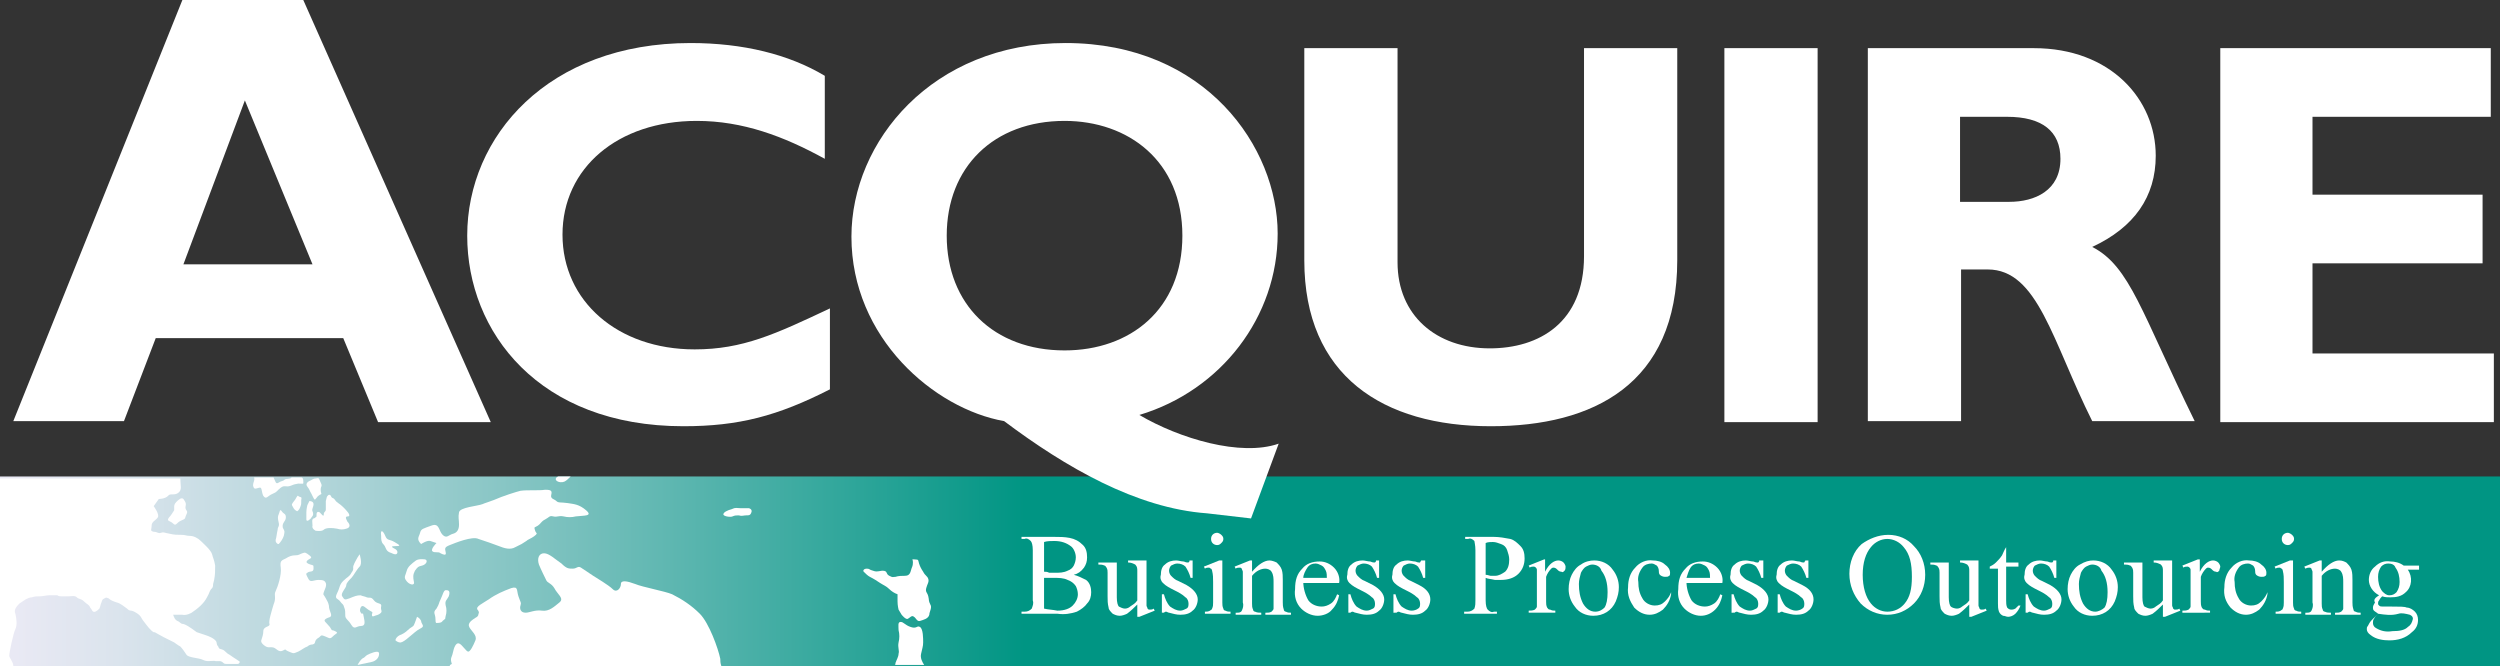 <?xml version="1.0" encoding="utf-8"?>
<!-- Generator: Adobe Illustrator 24.0.1, SVG Export Plug-In . SVG Version: 6.00 Build 0)  -->
<svg version="1.1" id="Layer_1" xmlns="http://www.w3.org/2000/svg" xmlns:xlink="http://www.w3.org/1999/xlink" x="0px" y="0px"
	 viewBox="0 0 244 65" style="enable-background:new 0 0 244 65;" xml:space="preserve">
<rect x="0" y="0" width="244" height="65" fill="#333333" stroke="none"/>
<style type="text/css">
	.st0{fill:url(#SVGID_1_);}
	.st1{fill:#FFFFFF;}
</style>
<linearGradient id="SVGID_1_" gradientUnits="userSpaceOnUse" x1="2651.648" y1="-1764.607" x2="3668.682" y2="-1764.607" gradientTransform="matrix(0.24 0 0 -0.241 -636.186 -369.055)">
	<stop  offset="5.300000e-03" style="stop-color:#E9E9F4"/>
	<stop  offset="4.570000e-02" style="stop-color:#DBE4ED"/>
	<stop  offset="0.122" style="stop-color:#B5D6DB"/>
	<stop  offset="0.228" style="stop-color:#78C0BD"/>
	<stop  offset="0.356" style="stop-color:#24A295"/>
	<stop  offset="0.409" style="stop-color:#009583"/>
	<stop  offset="0.979" style="stop-color:#009583"/>
</linearGradient>
<path class="st0" d="M0,46.5h244V65H0V46.5z"/>
<path class="st1" d="M90.8,59c-0.2-0.4-0.1-0.4-0.2-0.8c-0.1-0.4-0.3-0.4-0.2-0.8c0.1-0.4,0.3-0.6,0.2-0.9c-0.1-0.3-0.3-0.3-0.5-0.7
	c-0.2-0.3-0.3-0.5-0.4-0.8c-0.1-0.3,0-0.4-0.4-0.4s-0.2-0.1-0.2,0.3c0,0.4-0.1,0.4-0.2,0.8s-0.3,0.5-0.6,0.5c-0.3,0-0.6,0-0.9,0.1
	c-0.3,0-0.2,0.1-0.6-0.1s-0.1-0.5-0.7-0.5c-0.6,0.1-0.6,0.1-0.9,0c-0.4-0.1-0.3-0.2-0.6-0.2c-0.3,0-0.4,0.2-0.3,0.3
	c0.2,0.2,0.4,0.4,0.6,0.5c0.4,0.2,0.7,0.4,1,0.6c0.3,0.2,0.6,0.3,0.9,0.6c0.2,0.2,0.5,0.4,0.8,0.5c0,0,0,0.3,0,0.7
	c0,0.4,0.1,0.8,0.1,0.8L88,60c0,0,0.4,0.5,0.6,0.4c0.2-0.1,0.4-0.4,0.6-0.2c0.2,0.1,0.3,0.5,0.6,0.4c0.3-0.1,0.8-0.2,0.9-0.6
	C90.7,59.7,91,59.3,90.8,59z"/>
<path class="st1" d="M41.1,53.1c0,0,0.6-0.4,0.9-0.3c0.3,0.1,0.6,0.2,0.6,0.2s-0.6,0.6-0.4,0.8s0.6,0,0.8,0.2
	c0.2,0.1,0.6,0.3,0.5-0.1c-0.1-0.4-0.1-0.5,0.4-0.7c0.5-0.2,2.2-0.9,2.8-0.6c0.6,0.2,1.5,0.5,2,0.7c0.5,0.2,1.1,0.4,1.6,0.1
	c0.2-0.1,0.4-0.2,0.6-0.3l0,0c0.3-0.2,0.5-0.3,0.6-0.4c0.2-0.1,0.6-0.3,0.8-0.5s0-0.1-0.1-0.5c-0.1-0.3,0-0.2,0.3-0.4
	c0.3-0.2,0.3-0.4,0.7-0.6s0.4-0.4,0.8-0.3c0.4,0.1,0.5-0.1,1,0c0.4,0.1,0.8,0.1,1.2,0c0.8-0.1,1.7,0,1-0.6c-0.7-0.6-1.2-0.6-1.8-0.7
	c-0.7-0.1-0.9,0-1.1-0.2c-0.2-0.2-0.6-0.2-0.5-0.6c0.1-0.4,0-0.5-0.6-0.5c-0.6,0.1-1.7,0-2.4,0.1c-0.4,0.1-1.7,0.5-2.6,0.9l0,0
	c-0.5,0.2-0.9,0.3-1.1,0.4c-0.5,0.2-2.2,0.3-2.3,0.8c-0.1,0.5,0,0.7,0,1.2s-0.2,0.8-0.6,0.9c-0.4,0.1-0.6,0.5-1,0.1
	c-0.4-0.4-0.3-1.2-1.1-0.9S41.1,51.6,41,52S40.6,52.6,41.1,53.1z"/>
<path class="st1" d="M36.1,63.8c-0.5,0.2-0.4,0.3-0.6,0.4c-0.3,0.1-0.6,0.7-0.6,0.7s0.9-0.2,1.4-0.3c0.4-0.1,0.7-0.4,0.7-0.8
	C37,63.5,36.6,63.6,36.1,63.8z"/>
<path class="st1" d="M41.1,61.3c0.4-0.2,0-0.4,0-0.7c-0.1-0.2-0.2-0.3-0.4-0.4c0,0-0.2,0.6-0.3,0.8s-0.3,0.2-0.6,0.5
	c-0.2,0.2-0.5,0.4-0.8,0.5c-0.2,0.1-0.4,0.3-0.4,0.5c0.1,0.1,0.3,0.2,0.4,0.2c0.3,0.1,1-0.6,1.5-1C40.6,61.6,40.9,61.4,41.1,61.3z"
	/>
<path class="st1" d="M43.5,57.6c-0.2,0-0.3,0.5-0.5,0.9s-0.1,0.4-0.4,0.9c-0.4,0.4-0.1,0.5-0.1,1c0,0.5,0.1,0.4,0.1,0.4
	c0.2,0,0.5,0,0.6-0.2c0.4-0.3,0.2-0.2,0.3-0.5c0.1-0.3,0.1-0.7,0-1c-0.1-0.5,0.1-0.5,0.3-0.9C44,57.6,43.7,57.6,43.5,57.6z"/>
<path class="st1" d="M40.4,56.8c-0.1-0.5-0.1-0.7,0.1-1.1c0.3-0.4,0.3-0.4,0.7-0.5c0.4-0.1,0.6-0.5,0.3-0.6c0,0-0.6-0.1-0.9,0.1
	c-0.4,0.3-0.8,0.6-0.9,1c-0.1,0.4-0.3,0.6-0.1,0.9C39.9,57.1,40.5,57.2,40.4,56.8z"/>
<path class="st1" d="M38.6,53.6c-0.4-0.2-0.5-0.3,0-0.3c0.6,0,0.4-0.1-0.1-0.4s-0.7-0.1-0.9-0.6c-0.2-0.5-0.5-0.7-0.4,0
	c0,0.3,0,0.6,0.2,0.8c0.3,0.3,0.2,0.6,0.6,0.8c0.3,0.1,0.4,0.2,0.6,0.2C38.8,54.1,38.9,53.8,38.6,53.6z"/>
<path class="st1" d="M37.2,59.2c0.1-0.4-0.4-0.2-0.7-0.6c-0.3-0.4-0.4-0.2-0.7-0.3c-0.2-0.1-0.4-0.1-0.6-0.2c-0.4,0-0.6,0.1-1.1,0.3
	s-0.5,0.1-0.7-0.2c-0.2-0.3,0.4-0.8,0.4-1.1c0-0.2,0.3-0.5,0.5-0.7c0.2-0.2,0.5-0.8,0.8-1.1s0-1.2,0-1.2l-0.2,0.3
	c-0.1,0.2-0.3,0.5-0.4,0.8c-0.1,0.3,0.1,0.3-0.2,0.7c-0.2,0.4-0.4,0.4-0.8,0.8c-0.4,0.4-0.3,0.6-0.6,1.2c-0.3,0.6,0.1,0.5,0.3,0.8
	c0.2,0.3,0.3,0.2,0.4,0.6c0.1,0.2,0.1,0.5,0.1,0.8c0,0.3,0.3,0.4,0.6,0.9c0.3,0.5,0.5,0.1,0.9,0.1c0.5,0,0.4-0.4,0.3-0.9
	c-0.1-0.6-0.1-0.2-0.2-0.3c-0.2-0.2-0.2-0.4-0.1-0.6c0.2-0.4,0.5,0.1,0.9,0.3c0.4,0.2,0.2,0.2,0.2,0.4c0,0.3,0.2,0.1,0.6,0
	C37.5,59.7,37.1,59.6,37.2,59.2z"/>
<path class="st1" d="M27.6,63.5c0.4-0.2,0.1-0.1,0.6,0.1c0.5,0.2,0.4,0.2,0.9,0c0.4-0.2,0.6-0.4,0.9-0.5c0.1-0.1,0.3-0.2,0.5-0.2
	c0.4-0.1,0.1-0.3,0.5-0.6c0.4-0.2,0.2-0.4,0.7-0.2c0.5,0.2,0.5,0.3,0.8,0s0.6-0.3,0.2-0.5s-0.2,0.1-0.5-0.4
	c-0.4-0.5-0.7-0.6-0.4-0.8c0.3-0.2,0.6-0.1,0.5-0.5c-0.1-0.3-0.2-0.5-0.2-0.8c-0.1-0.4-0.1-0.3-0.3-0.7c-0.2-0.4-0.3-0.3-0.2-0.6
	c0.1-0.3,0.3-0.6,0.2-0.9c-0.1-0.2-0.2-0.3-0.7-0.3c-0.5,0-0.8,0.3-1-0.1c-0.2-0.4-0.3-0.5-0.1-0.6c0.2-0.2,0.6,0,0.6-0.4
	c0-0.4,0-0.3-0.3-0.4s-0.5-0.2-0.3-0.4c0.2-0.2,0.6-0.2,0.2-0.5s-0.4-0.3-0.7-0.2c-0.3,0.1-0.3,0.2-0.7,0.2c-0.3,0-0.6,0.1-0.9,0.3
	c-0.4,0.2-0.6,0.2-0.5,0.9c0.1,0.7-0.3,1.9-0.5,2.3c-0.2,0.4,0.1,0.6-0.2,1.3c-0.2,0.7-0.5,1.6-0.4,1.9s-0.6,0.2-0.6,0.7
	c0,0.3-0.1,0.6-0.2,0.9c0,0-0.1,0.2,0.3,0.5s0.5,0.1,0.9,0.2C27,63.3,27.2,63.7,27.6,63.5z"/>
<path class="st1" d="M30.9,50.4c-0.1,0.1-0.2,0.2-0.3,0.2c-0.2,0.1-0.1,0.4-0.1,0.7c-0.1,0.3,0.3,0.5,0.3,0.5s0.6,0.1,0.8-0.1
	c0.2-0.2,0.8-0.2,1.3-0.1c0.3,0.1,0.6,0.1,0.9,0c0.4-0.1,0.4-0.4,0.1-0.7c-0.2-0.4-0.2-0.5,0.1-0.5c0.3-0.1-0.2-0.6-0.5-0.9
	c-0.4-0.4-0.6-0.4-0.8-0.7c-0.2-0.3-0.3-0.1-0.4-0.4c-0.2-0.3-0.4,0.1-0.4,0.1l-0.1,0.4v0.3c0,0.2,0,0.3,0,0.5
	c0,0.3-0.2,0.2-0.2,0.5c0,0.3-0.2,0-0.4-0.2C30.8,49.8,30.9,50.4,30.9,50.4z"/>
<path class="st1" d="M30.4,48.2c0.2,0.4,0.3,0.7,0.4,0.5c0.2-0.2,0.1-0.2,0.4-0.4c0.3-0.1,0.1-0.1,0.1-0.5c0-0.4,0.2-0.3,0-0.7
	c-0.2-0.4-0.1-0.5-0.5-0.4c-0.2,0-0.3,0.1-0.5,0.2c0,0-0.6,0.2-0.3,0.6C30.3,47.9,30.1,47.7,30.4,48.2z"/>
<path class="st1" d="M30.4,50.5c0.2-0.2,0.2-0.4,0.1-0.6c-0.1-0.2,0.1-0.4,0.1-0.7c0-0.3-0.4-0.3-0.4-0.3L30,49.3
	c0,0-0.1,0.4-0.1,0.7c0,0.4,0,0.4,0,0.7C29.9,51,30.3,50.7,30.4,50.5z"/>
<path class="st1" d="M28.7,48.9c-0.2,0.3-0.3,0.3-0.1,0.6c0.1,0.2,0.2,0.3,0.4,0.4c0,0,0.2-0.1,0.3-0.4c0.1-0.3,0.1-0.2,0.1-0.7
	c0.1-0.4-0.1-0.2-0.3-0.4C29,48.3,28.9,48.7,28.7,48.9z"/>
<path class="st1" d="M27.5,49.9c-0.2-0.3-0.2,0.1-0.3,0.3c-0.1,0.2-0.1,0.4,0,0.8c0.1,0.4-0.1,0.4-0.1,0.7c-0.1,0.4-0.1,0.7-0.2,1
	c0,0.1,0,0.2,0.1,0.3c0.1,0.1,0.1,0.1,0.2,0.1c0.2-0.2,0.4-0.5,0.5-0.8c0.1-0.5,0.1-0.4-0.1-0.8c-0.1-0.5,0.3-0.6,0.3-1
	C27.9,50.1,27.7,50.2,27.5,49.9z"/>
<path class="st1" d="M16.5,50.5c-0.3,0.4,0.1,0.3,0.4,0.6c0.3,0.3,0.3-0.1,0.8-0.3s0.3-0.2,0.5-0.6s-0.1-0.3-0.1-0.7
	c0.1-0.4,0-0.5-0.2-0.8c-0.2-0.2-0.5,0.1-0.7,0.3S17,49.4,17,49.4L17,49.8C16.8,50.1,16.7,50.3,16.5,50.5z"/>
<path class="st1" d="M71.5,50.4c0.2-0.1,0.4-0.1,0.6-0.1c0.3,0.1,0.5,0,0.7,0c0.3,0,0.4,0,0.5-0.2c0.1-0.2,0.1-0.4-0.2-0.5
	c-0.3,0-0.6,0-0.8,0c-0.4,0-0.5-0.1-0.9,0.1c-0.4,0.1-0.8,0.3-0.8,0.5C70.6,50.4,71.3,50.5,71.5,50.4z"/>
<path class="st1" d="M104.8,56.1c0.4,0.1,0.8,0.3,1.2,0.5c0.4,0.3,0.5,0.8,0.5,1.2c0,0.4-0.1,0.8-0.4,1.1c-0.2,0.3-0.6,0.6-1,0.8
	c-0.6,0.2-1.2,0.3-1.9,0.2h-3.5v-0.2h0.3c0.3,0,0.5-0.1,0.7-0.3c0.1-0.3,0.2-0.5,0.1-0.8v-4.9c0-0.5-0.1-0.8-0.2-0.9
	c-0.2-0.2-0.4-0.3-0.6-0.2h-0.3v-0.2h3.2c0.5,0,1,0,1.5,0.1c0.5,0.1,0.9,0.3,1.3,0.7c0.3,0.3,0.4,0.7,0.4,1.2c0,0.4-0.1,0.7-0.3,1
	C105.5,55.8,105.2,56,104.8,56.1z M101.9,55.8c0.2,0,0.3,0,0.5,0.1c0.2,0,0.4,0,0.6,0c0.4,0,0.8,0,1.2-0.2c0.3-0.1,0.5-0.3,0.6-0.5
	s0.2-0.5,0.2-0.8c0-0.4-0.2-0.9-0.5-1.1c-0.4-0.3-0.9-0.5-1.6-0.5c-0.3,0-0.7,0-1,0.1L101.9,55.8z M101.9,59.4
	c0.4,0.1,0.8,0.1,1.3,0.2c0.7,0,1.2-0.2,1.5-0.5c0.3-0.3,0.5-0.7,0.5-1.1c0-0.3-0.1-0.6-0.2-0.8c-0.2-0.3-0.5-0.5-0.8-0.6
	c-0.4-0.2-0.9-0.2-1.3-0.2c-0.2,0-0.4,0-0.6,0c-0.1,0-0.3,0-0.4,0V59.4z"/>
<path class="st1" d="M111.9,54.9v3.1c0,0.4,0,0.7,0,1.1c0,0.1,0.1,0.2,0.1,0.3c0.1,0.1,0.1,0.1,0.2,0.1c0.1,0,0.3,0,0.4-0.1l0.1,0.2
	l-1.5,0.6H111V59c-0.3,0.3-0.6,0.6-1,0.9c-0.2,0.1-0.5,0.2-0.7,0.2c-0.3,0-0.5-0.1-0.7-0.2c-0.2-0.2-0.4-0.4-0.4-0.6
	c-0.1-0.4-0.1-0.7-0.1-1.1v-2.3c0-0.2,0-0.3-0.1-0.5c-0.1-0.1-0.1-0.2-0.2-0.2c-0.2-0.1-0.4-0.1-0.6-0.1v-0.2h1.8v3.4
	c0,0.5,0.1,0.8,0.2,0.9c0.2,0.1,0.4,0.2,0.6,0.2c0.2,0,0.4-0.1,0.5-0.2c0.3-0.2,0.5-0.3,0.7-0.6v-2.9c0-0.2,0-0.4-0.2-0.6
	c-0.2-0.1-0.4-0.2-0.7-0.2v-0.2H111.9z"/>
<path class="st1" d="M116.4,54.7v1.7h-0.2c-0.1-0.4-0.3-0.8-0.5-1.1c-0.2-0.2-0.5-0.3-0.8-0.3c-0.2,0-0.4,0.1-0.6,0.2
	c-0.1,0.1-0.2,0.3-0.2,0.5c0,0.2,0.1,0.4,0.2,0.5c0.2,0.2,0.4,0.4,0.7,0.5l0.8,0.4c0.7,0.4,1.1,0.9,1.1,1.4c0,0.4-0.2,0.9-0.5,1.1
	c-0.3,0.3-0.7,0.4-1.2,0.4c-0.4,0-0.7-0.1-1.1-0.2c-0.1,0-0.2-0.1-0.3-0.1c-0.1,0-0.2,0.1-0.2,0.1h-0.2v-1.8h0.2
	c0.1,0.4,0.3,0.9,0.6,1.2c0.3,0.2,0.6,0.4,1,0.4c0.2,0,0.4-0.1,0.6-0.2c0.2-0.1,0.2-0.3,0.2-0.5c0-0.2-0.1-0.5-0.3-0.6
	c-0.3-0.3-0.7-0.5-1.1-0.7c-0.4-0.2-0.8-0.4-1.1-0.7c-0.2-0.2-0.3-0.5-0.2-0.8c0-0.4,0.1-0.8,0.4-1c0.3-0.3,0.7-0.4,1.1-0.4
	c0.2,0,0.5,0.1,0.7,0.1c0.1,0,0.2,0.1,0.4,0.1c0,0,0.1,0,0.1,0c0.1-0.1,0.1-0.1,0.1-0.2H116.4z"/>
<path class="st1" d="M119.3,54.7v4.1c0,0.2,0,0.4,0.1,0.6c0,0.1,0.1,0.2,0.2,0.2c0.2,0.1,0.3,0.1,0.5,0.1v0.2h-2.5v-0.2
	c0.2,0,0.3,0,0.5-0.1c0.1-0.1,0.2-0.1,0.2-0.2c0.1-0.2,0.1-0.4,0.1-0.6v-2c0-0.4,0-0.7-0.1-1.1c0-0.1-0.1-0.2-0.1-0.2
	c-0.1,0-0.1-0.1-0.2-0.1c-0.1,0-0.3,0-0.4,0.1l-0.1-0.2l1.5-0.6H119.3z M118.8,52c0.1,0,0.3,0.1,0.4,0.2s0.2,0.2,0.2,0.4
	c0,0.2-0.1,0.3-0.2,0.4c-0.1,0.1-0.2,0.2-0.4,0.2c-0.3,0-0.6-0.2-0.6-0.6S118.5,52,118.8,52z"/>
<path class="st1" d="M122.2,55.8c0.6-0.7,1.2-1.1,1.7-1.1c0.2,0,0.5,0.1,0.7,0.2c0.2,0.2,0.4,0.4,0.5,0.7c0.1,0.3,0.1,0.7,0.1,1v2.2
	c0,0.2,0,0.4,0.1,0.7c0,0.1,0.1,0.2,0.2,0.2c0.2,0.1,0.3,0.1,0.5,0.1v0.2h-2.5v-0.2h0.1c0.2,0,0.3,0,0.5-0.1
	c0.1-0.1,0.2-0.2,0.2-0.3c0-0.2,0-0.3,0-0.5v-2.1c0-0.3,0-0.7-0.2-1c-0.1-0.2-0.4-0.3-0.6-0.3c-0.4,0-0.9,0.2-1.3,0.7v2.7
	c0,0.2,0,0.4,0.1,0.6c0,0.1,0.1,0.2,0.2,0.2c0.2,0.1,0.4,0.1,0.6,0.1v0.2h-2.5v-0.2h0.1c0.2,0,0.4,0,0.5-0.2
	c0.1-0.2,0.2-0.5,0.1-0.8v-1.9c0-0.4,0-0.7,0-1.1c0-0.1-0.1-0.2-0.1-0.3c-0.1-0.1-0.1-0.1-0.2-0.1c-0.1,0-0.3,0-0.4,0.1l-0.1-0.2
	l1.5-0.6h0.2V55.8z"/>
<path class="st1" d="M127.2,56.8c0,0.6,0.2,1.3,0.5,1.8c0.3,0.4,0.8,0.6,1.3,0.6c0.3,0,0.6-0.1,0.9-0.3c0.3-0.2,0.5-0.6,0.6-0.9
	l0.2,0.1c-0.1,0.5-0.3,1-0.7,1.4c-0.3,0.4-0.9,0.6-1.4,0.6c-0.6,0-1.2-0.3-1.6-0.7c-0.5-0.5-0.7-1.2-0.6-1.9c0-0.9,0.2-1.5,0.7-2
	c0.4-0.5,1-0.7,1.7-0.7c0.5,0,1,0.2,1.4,0.6c0.4,0.4,0.6,1,0.5,1.5H127.2z M127.2,56.4h2.3c0-0.2,0-0.5-0.1-0.7
	c-0.1-0.2-0.2-0.4-0.4-0.5c-0.2-0.1-0.4-0.2-0.6-0.2c-0.3,0-0.6,0.1-0.8,0.4C127.4,55.7,127.2,56.1,127.2,56.4z"/>
<path class="st1" d="M134.6,54.7v1.7h-0.2c-0.1-0.4-0.3-0.8-0.5-1.1c-0.2-0.2-0.5-0.3-0.8-0.3c-0.2,0-0.4,0.1-0.6,0.2
	c-0.1,0.1-0.2,0.3-0.2,0.5c0,0.2,0.1,0.4,0.2,0.5c0.2,0.2,0.4,0.4,0.7,0.5l0.8,0.4c0.7,0.4,1.1,0.9,1.1,1.4c0,0.4-0.2,0.9-0.5,1.1
	c-0.3,0.3-0.7,0.4-1.2,0.4c-0.4,0-0.7-0.1-1.1-0.2c-0.1,0-0.2-0.1-0.3-0.1c-0.1,0-0.2,0.1-0.2,0.1h-0.2v-1.8h0.2
	c0.1,0.4,0.3,0.9,0.6,1.2c0.3,0.2,0.6,0.4,1,0.4c0.2,0,0.4-0.1,0.6-0.2c0.2-0.1,0.2-0.3,0.2-0.5c0-0.2-0.1-0.5-0.3-0.6
	c-0.3-0.3-0.7-0.5-1.1-0.7c-0.4-0.2-0.8-0.4-1.1-0.7c-0.2-0.2-0.3-0.5-0.2-0.8c0-0.4,0.1-0.8,0.4-1c0.3-0.3,0.7-0.4,1.1-0.4
	c0.2,0,0.5,0.1,0.7,0.1c0.1,0,0.2,0.1,0.4,0.1c0.1,0,0.1,0,0.1,0c0.1-0.1,0.1-0.1,0.1-0.2H134.6z"/>
<path class="st1" d="M139.1,54.7v1.7h-0.2c-0.1-0.4-0.3-0.8-0.5-1.1c-0.2-0.2-0.5-0.3-0.8-0.3c-0.2,0-0.4,0.1-0.6,0.2
	c-0.1,0.1-0.2,0.3-0.2,0.5c0,0.2,0.1,0.4,0.2,0.5c0.2,0.2,0.4,0.4,0.7,0.5l0.8,0.4c0.8,0.4,1.1,0.9,1.1,1.4c0,0.4-0.2,0.9-0.5,1.1
	c-0.3,0.3-0.7,0.4-1.2,0.4c-0.4,0-0.7-0.1-1.1-0.2c-0.1,0-0.2-0.1-0.3-0.1c-0.1,0-0.2,0.1-0.2,0.1H136v-1.8h0.2
	c0.1,0.4,0.3,0.9,0.6,1.2c0.3,0.2,0.6,0.4,1,0.4c0.2,0,0.5-0.1,0.6-0.2c0.2-0.1,0.2-0.3,0.2-0.5c0-0.2-0.1-0.5-0.3-0.6
	c-0.3-0.3-0.7-0.5-1.1-0.7c-0.4-0.2-0.8-0.4-1.1-0.7c-0.2-0.2-0.3-0.5-0.2-0.8c0-0.4,0.1-0.8,0.4-1c0.3-0.3,0.7-0.4,1.1-0.4
	c0.2,0,0.5,0.1,0.7,0.1c0.1,0,0.2,0.1,0.4,0.1c0.1,0,0.1,0,0.1,0c0-0.1,0.1-0.1,0.1-0.2H139.1z"/>
<path class="st1" d="M145,56.4v2.2c0,0.5,0.1,0.8,0.2,0.9c0.2,0.2,0.4,0.3,0.6,0.2h0.3v0.2h-3.2v-0.2h0.3c0.3,0,0.5-0.1,0.7-0.3
	c0.1-0.3,0.1-0.5,0.1-0.8v-4.9c0-0.5-0.1-0.8-0.1-0.9c-0.2-0.2-0.4-0.3-0.6-0.2h-0.3v-0.2h2.8c0.5,0,1.1,0.1,1.6,0.2
	c0.4,0.1,0.7,0.4,1,0.7c0.3,0.3,0.4,0.7,0.4,1.2c0,0.6-0.2,1.1-0.6,1.5c-0.4,0.4-1,0.6-1.7,0.6c-0.2,0-0.4,0-0.6,0
	C145.5,56.5,145.2,56.5,145,56.4z M145,56.1c0.2,0,0.4,0.1,0.5,0.1c0.1,0,0.3,0,0.4,0c0.4,0,0.7-0.2,1-0.4c0.3-0.3,0.4-0.7,0.4-1.2
	c0-0.3-0.1-0.6-0.2-0.9c-0.1-0.3-0.3-0.5-0.6-0.6c-0.3-0.1-0.5-0.2-0.8-0.2c-0.2,0-0.5,0-0.7,0.1V56.1z"/>
<path class="st1" d="M150.8,54.7v1.1c0.4-0.8,0.9-1.1,1.3-1.1c0.2,0,0.4,0.1,0.5,0.2c0.1,0.1,0.2,0.3,0.2,0.4c0,0.1,0,0.3-0.1,0.4
	c-0.1,0.1-0.2,0.2-0.3,0.1c-0.2,0-0.3-0.1-0.4-0.2c-0.1-0.1-0.2-0.2-0.4-0.2c-0.1,0-0.2,0.1-0.2,0.1c-0.2,0.2-0.4,0.5-0.5,0.8v2.4
	c0,0.2,0,0.4,0.1,0.6c0.1,0.1,0.1,0.2,0.3,0.2c0.2,0.1,0.3,0.1,0.5,0.1v0.2h-2.6v-0.2c0.2,0,0.4,0,0.6-0.1c0.1-0.1,0.2-0.2,0.2-0.3
	c0-0.2,0-0.4,0-0.5v-2c0-0.4,0-0.7,0-1.1c0-0.1-0.1-0.2-0.1-0.2c-0.1-0.1-0.2-0.1-0.2-0.1c-0.1,0-0.3,0-0.4,0.1l-0.1-0.2l1.5-0.6
	H150.8z"/>
<path class="st1" d="M155.6,54.7c0.7,0,1.4,0.3,1.8,0.9c0.4,0.5,0.6,1.1,0.6,1.7c0,0.5-0.1,0.9-0.3,1.4c-0.4,0.9-1.2,1.4-2.2,1.4
	c-0.7,0-1.4-0.3-1.8-0.9c-0.4-0.5-0.6-1.1-0.6-1.7c0-0.5,0.1-1,0.3-1.4c0.2-0.4,0.5-0.8,0.9-1C154.7,54.8,155.2,54.7,155.6,54.7z
	 M155.4,55.1c-0.2,0-0.4,0.1-0.6,0.2c-0.2,0.1-0.4,0.4-0.5,0.6c-0.1,0.4-0.2,0.7-0.2,1.1c0,0.7,0.1,1.3,0.4,1.9
	c0.3,0.5,0.7,0.8,1.2,0.8c0.4,0,0.7-0.2,0.9-0.4c0.2-0.3,0.3-0.8,0.3-1.5c0-0.9-0.2-1.6-0.6-2.1C156.2,55.3,155.8,55.1,155.4,55.1z"
	/>
<path class="st1" d="M163.1,58c-0.1,0.6-0.4,1.1-0.8,1.5c-0.4,0.3-0.8,0.5-1.3,0.5c-0.6,0-1.1-0.3-1.5-0.7c-0.4-0.6-0.7-1.2-0.6-2
	c0-0.7,0.2-1.4,0.7-1.9c0.4-0.5,1.1-0.8,1.7-0.7c0.4,0,0.9,0.1,1.2,0.4c0.3,0.2,0.5,0.5,0.5,0.8c0,0.1,0,0.3-0.1,0.3
	c-0.1,0.1-0.2,0.1-0.4,0.1c-0.2,0-0.4-0.1-0.5-0.2c-0.1-0.1-0.1-0.3-0.1-0.4c0-0.2-0.1-0.4-0.2-0.5c-0.2-0.1-0.3-0.2-0.5-0.2
	c-0.3,0-0.7,0.1-0.9,0.4c-0.3,0.4-0.5,0.9-0.4,1.4c0,0.6,0.1,1.1,0.4,1.6c0.2,0.4,0.7,0.7,1.2,0.7c0.4,0,0.7-0.1,1-0.4
	c0.3-0.3,0.5-0.6,0.6-0.9L163.1,58z"/>
<path class="st1" d="M164.6,56.8c0,0.6,0.2,1.3,0.5,1.8c0.3,0.4,0.8,0.6,1.3,0.6c0.3,0,0.6-0.1,0.9-0.3c0.3-0.2,0.5-0.6,0.6-0.9
	l0.2,0.1c-0.1,0.5-0.3,1-0.7,1.4c-0.4,0.4-0.9,0.6-1.4,0.6c-0.6,0-1.2-0.3-1.6-0.7c-0.5-0.5-0.7-1.2-0.6-1.9c0-0.9,0.2-1.5,0.7-2
	c0.4-0.5,1-0.7,1.7-0.7c0.5,0,1,0.2,1.4,0.6c0.4,0.4,0.6,1,0.5,1.5H164.6z M164.6,56.4h2.3c0-0.2,0-0.5-0.1-0.7
	c-0.1-0.2-0.2-0.4-0.4-0.5c-0.2-0.1-0.4-0.2-0.6-0.2c-0.3,0-0.6,0.1-0.8,0.4C164.8,55.7,164.7,56.1,164.6,56.4z"/>
<path class="st1" d="M172.1,54.7v1.7h-0.2c-0.1-0.4-0.3-0.8-0.5-1.1c-0.2-0.2-0.5-0.3-0.8-0.3c-0.2,0-0.4,0.1-0.6,0.2
	c-0.1,0.1-0.2,0.3-0.2,0.5c0,0.2,0.1,0.4,0.2,0.5c0.2,0.2,0.4,0.4,0.7,0.5l0.8,0.4c0.7,0.4,1.1,0.9,1.1,1.4c0,0.4-0.2,0.9-0.5,1.1
	c-0.3,0.3-0.7,0.4-1.2,0.4c-0.4,0-0.7-0.1-1.1-0.2c-0.1,0-0.2-0.1-0.3-0.1c-0.1,0-0.2,0.1-0.2,0.1H169v-1.8h0.2
	c0.1,0.4,0.3,0.9,0.6,1.2c0.3,0.2,0.6,0.4,1,0.4c0.2,0,0.4-0.1,0.6-0.2c0.2-0.1,0.2-0.3,0.2-0.5c0-0.2-0.1-0.5-0.3-0.6
	c-0.3-0.3-0.7-0.5-1.1-0.7c-0.4-0.2-0.8-0.4-1.1-0.7c-0.2-0.2-0.3-0.5-0.2-0.8c0-0.4,0.1-0.8,0.4-1c0.3-0.3,0.7-0.4,1.1-0.4
	c0.2,0,0.5,0.1,0.7,0.1c0.1,0,0.2,0.1,0.4,0.1c0,0,0.1,0,0.1,0c0.1-0.1,0.1-0.1,0.1-0.2H172.1z"/>
<path class="st1" d="M176.5,54.7v1.7h-0.2c-0.1-0.4-0.3-0.8-0.5-1.1c-0.2-0.2-0.5-0.3-0.8-0.3c-0.2,0-0.4,0.1-0.6,0.2
	c-0.1,0.1-0.2,0.3-0.2,0.5c0,0.2,0.1,0.4,0.2,0.5c0.2,0.2,0.4,0.4,0.7,0.5l0.8,0.4c0.8,0.4,1.1,0.9,1.1,1.4c0,0.4-0.2,0.9-0.5,1.1
	c-0.3,0.3-0.7,0.4-1.2,0.4c-0.4,0-0.7-0.1-1.1-0.2c-0.1,0-0.2-0.1-0.3-0.1c-0.1,0-0.2,0.1-0.2,0.1h-0.2v-1.8h0.2
	c0.1,0.4,0.3,0.9,0.6,1.2c0.3,0.2,0.6,0.4,1,0.4c0.2,0,0.5-0.1,0.6-0.2c0.2-0.1,0.2-0.3,0.2-0.5c0-0.2-0.1-0.5-0.3-0.6
	c-0.3-0.3-0.7-0.5-1.1-0.7c-0.4-0.2-0.8-0.4-1.1-0.7c-0.2-0.2-0.3-0.5-0.2-0.8c0-0.4,0.1-0.8,0.4-1c0.3-0.3,0.7-0.4,1.1-0.4
	c0.2,0,0.5,0.1,0.7,0.1c0.1,0,0.2,0.1,0.4,0.1c0.1,0,0.1,0,0.1,0c0-0.1,0.1-0.1,0.1-0.2H176.5z"/>
<path class="st1" d="M184.3,52.2c1,0,1.9,0.4,2.5,1.1c0.7,0.7,1.1,1.7,1.1,2.8c0,1.1-0.4,2.1-1.1,2.8c-0.7,0.7-1.6,1.1-2.6,1.1
	c-1,0-1.9-0.4-2.6-1.1c-0.7-0.8-1.1-1.8-1.1-2.9c0-1.1,0.4-2.2,1.2-2.9C182.4,52.6,183.3,52.2,184.3,52.2z M184.2,52.6
	c-0.6,0-1.2,0.3-1.6,0.8c-0.5,0.6-0.8,1.5-0.8,2.7c0,1.2,0.3,2.2,0.8,2.8c0.4,0.5,1,0.8,1.6,0.8c0.7,0,1.3-0.3,1.7-0.8
	c0.5-0.6,0.7-1.4,0.7-2.6c0-1.3-0.2-2.2-0.8-2.9C185.4,52.9,184.8,52.6,184.2,52.6z"/>
<path class="st1" d="M193.1,54.9v3.1c0,0.4,0,0.7,0,1.1c0,0.1,0.1,0.2,0.1,0.3c0.1,0.1,0.1,0.1,0.2,0.1c0.1,0,0.3,0,0.4-0.1l0.1,0.2
	l-1.5,0.6h-0.2V59c-0.3,0.3-0.6,0.6-1,0.9c-0.2,0.1-0.5,0.2-0.7,0.2c-0.3,0-0.5-0.1-0.7-0.2c-0.2-0.2-0.4-0.4-0.4-0.6
	c-0.1-0.4-0.1-0.7-0.1-1.1v-2.3c0-0.2,0-0.3-0.1-0.5c-0.1-0.1-0.1-0.2-0.2-0.2c-0.2-0.1-0.4-0.1-0.6-0.1v-0.2h1.8v3.4
	c0,0.5,0.1,0.8,0.2,0.9s0.4,0.2,0.6,0.2c0.2,0,0.4-0.1,0.5-0.2c0.3-0.2,0.5-0.3,0.7-0.6v-2.9c0-0.2,0-0.4-0.2-0.6
	c-0.2-0.1-0.4-0.2-0.7-0.2v-0.2H193.1z"/>
<path class="st1" d="M195.8,53.2v1.7h1.2v0.4h-1.2v3.3c0,0.2,0,0.5,0.1,0.7c0.1,0.1,0.2,0.2,0.4,0.2c0.1,0,0.2,0,0.4-0.1
	c0.1-0.1,0.2-0.2,0.3-0.3h0.2c-0.1,0.3-0.3,0.6-0.5,0.8c-0.2,0.2-0.5,0.3-0.7,0.3c-0.2,0-0.3-0.1-0.5-0.1c-0.2-0.1-0.3-0.2-0.4-0.4
	c-0.1-0.3-0.1-0.5-0.1-0.8v-3.4h-0.8v-0.2c0.2-0.1,0.4-0.2,0.6-0.4c0.2-0.2,0.4-0.4,0.6-0.7c0.1-0.2,0.2-0.5,0.4-0.8H195.8z"/>
<path class="st1" d="M200.7,54.7v1.7h-0.2c-0.1-0.4-0.3-0.8-0.5-1.1c-0.2-0.2-0.5-0.3-0.8-0.3c-0.2,0-0.4,0.1-0.6,0.2
	c-0.1,0.1-0.2,0.3-0.2,0.5c0,0.2,0.1,0.4,0.2,0.5c0.2,0.2,0.4,0.4,0.7,0.5l0.8,0.4c0.7,0.4,1.1,0.9,1.1,1.4c0,0.4-0.2,0.9-0.5,1.1
	c-0.3,0.3-0.7,0.4-1.2,0.4c-0.4,0-0.7-0.1-1.1-0.2c-0.1,0-0.2-0.1-0.3-0.1c-0.1,0-0.2,0.1-0.2,0.1h-0.2v-1.8h0.2
	c0.1,0.4,0.3,0.9,0.6,1.2c0.3,0.2,0.6,0.4,1,0.4c0.2,0,0.4-0.1,0.6-0.2c0.2-0.1,0.2-0.3,0.2-0.5c0-0.2-0.1-0.5-0.3-0.6
	c-0.3-0.3-0.7-0.5-1.1-0.7c-0.4-0.2-0.8-0.4-1.1-0.7c-0.2-0.2-0.3-0.5-0.2-0.8c0-0.4,0.1-0.8,0.4-1c0.3-0.3,0.7-0.4,1.1-0.4
	c0.2,0,0.5,0.1,0.7,0.1c0.1,0,0.2,0.1,0.4,0.1c0,0,0.1,0,0.1,0c0.1-0.1,0.1-0.1,0.1-0.2H200.7z"/>
<path class="st1" d="M204.3,54.7c0.7,0,1.4,0.3,1.8,0.9c0.4,0.5,0.6,1.1,0.6,1.7c0,0.5-0.1,0.9-0.3,1.4c-0.4,0.9-1.2,1.4-2.2,1.4
	c-0.7,0-1.4-0.3-1.8-0.9c-0.4-0.5-0.6-1.1-0.6-1.7c0-0.5,0.1-1,0.3-1.4c0.2-0.4,0.5-0.8,0.9-1C203.5,54.8,203.9,54.7,204.3,54.7z
	 M204.2,55.1c-0.2,0-0.4,0.1-0.6,0.2c-0.2,0.1-0.4,0.4-0.5,0.6c-0.1,0.4-0.2,0.7-0.2,1.1c0,0.7,0.1,1.3,0.4,1.9
	c0.3,0.5,0.7,0.8,1.2,0.8c0.3,0,0.7-0.2,0.9-0.4c0.2-0.3,0.3-0.8,0.3-1.5c0-0.9-0.2-1.6-0.6-2.1C205,55.3,204.6,55.1,204.2,55.1z"/>
<path class="st1" d="M212,54.9v3.1c0,0.4,0,0.7,0,1.1c0,0.1,0.1,0.2,0.1,0.3c0.1,0.1,0.1,0.1,0.2,0.1c0.1,0,0.3,0,0.4-0.1l0.1,0.2
	l-1.5,0.6h-0.2V59c-0.3,0.3-0.6,0.6-1,0.9c-0.2,0.1-0.5,0.2-0.7,0.2c-0.3,0-0.5-0.1-0.7-0.2c-0.2-0.2-0.4-0.4-0.4-0.6
	c-0.1-0.4-0.1-0.7-0.1-1.1v-2.3c0-0.2,0-0.3-0.1-0.5c-0.1-0.1-0.1-0.2-0.2-0.2c-0.2-0.1-0.4-0.1-0.6-0.1v-0.2h1.8v3.4
	c0,0.5,0.1,0.8,0.2,0.9c0.2,0.1,0.4,0.2,0.6,0.2c0.2,0,0.4-0.1,0.5-0.2c0.3-0.2,0.5-0.3,0.7-0.6v-2.9c0-0.2,0-0.4-0.2-0.6
	c-0.2-0.1-0.4-0.2-0.7-0.2v-0.2H212z"/>
<path class="st1" d="M214.7,54.7v1.1c0.4-0.8,0.9-1.1,1.3-1.1c0.2,0,0.4,0.1,0.5,0.2c0.1,0.1,0.2,0.3,0.2,0.4c0,0.1-0.1,0.3-0.1,0.4
	c-0.1,0.1-0.2,0.2-0.3,0.1c-0.2,0-0.3-0.1-0.4-0.2c-0.1-0.1-0.2-0.2-0.4-0.2c-0.1,0-0.2,0.1-0.2,0.1c-0.2,0.2-0.4,0.5-0.5,0.8v2.4
	c0,0.2,0,0.4,0.1,0.6c0.1,0.1,0.1,0.2,0.3,0.2c0.2,0.1,0.3,0.1,0.5,0.1v0.2H213v-0.2c0.2,0,0.4,0,0.6-0.1c0.1-0.1,0.2-0.2,0.2-0.3
	c0-0.2,0-0.4,0-0.5v-2c0-0.4,0-0.7,0-1.1c0-0.1-0.1-0.2-0.1-0.2c-0.1-0.1-0.2-0.1-0.2-0.1c-0.1,0-0.3,0-0.4,0.1l-0.1-0.2l1.5-0.6
	H214.7z"/>
<path class="st1" d="M221.3,58c-0.1,0.6-0.4,1.1-0.8,1.5c-0.4,0.3-0.8,0.5-1.3,0.5c-0.6,0-1.1-0.3-1.5-0.7c-0.5-0.6-0.7-1.2-0.6-2
	c0-0.7,0.2-1.4,0.7-1.9c0.4-0.5,1.1-0.8,1.7-0.7c0.4,0,0.9,0.1,1.2,0.4c0.3,0.2,0.5,0.5,0.5,0.8c0,0.1,0,0.3-0.1,0.3
	c-0.1,0.1-0.2,0.1-0.4,0.1c-0.2,0-0.4-0.1-0.5-0.2c-0.1-0.1-0.1-0.3-0.1-0.4c0-0.2-0.1-0.4-0.2-0.5c-0.2-0.1-0.3-0.2-0.5-0.2
	c-0.3,0-0.7,0.1-0.9,0.4c-0.3,0.4-0.5,0.9-0.4,1.4c0,0.6,0.1,1.1,0.4,1.6c0.2,0.4,0.7,0.7,1.2,0.7c0.4,0,0.7-0.1,1-0.4
	c0.3-0.3,0.5-0.6,0.6-0.9L221.3,58z"/>
<path class="st1" d="M223.8,54.7v4.1c0,0.2,0,0.4,0.1,0.6c0,0.1,0.1,0.2,0.2,0.2c0.2,0.1,0.3,0.1,0.5,0.1v0.2h-2.5v-0.2
	c0.2,0,0.3,0,0.5-0.1c0.1-0.1,0.2-0.1,0.2-0.2c0.1-0.2,0.1-0.4,0.1-0.6v-2c0-0.4,0-0.7-0.1-1.1c0-0.1-0.1-0.2-0.1-0.2
	c-0.1,0-0.1-0.1-0.2-0.1c-0.1,0-0.3,0-0.4,0.1l-0.1-0.2l1.5-0.6H223.8z M223.3,52c0.1,0,0.3,0.1,0.4,0.2c0.1,0.1,0.2,0.2,0.2,0.4
	c0,0.2-0.1,0.3-0.2,0.4c-0.1,0.1-0.2,0.2-0.4,0.2c-0.3,0-0.6-0.2-0.6-0.6S223,52,223.3,52z"/>
<path class="st1" d="M226.6,55.8c0.6-0.7,1.2-1.1,1.7-1.1c0.3,0,0.5,0.1,0.7,0.2c0.2,0.2,0.4,0.4,0.5,0.7c0.1,0.3,0.1,0.7,0.1,1v2.2
	c0,0.2,0,0.4,0.1,0.7c0,0.1,0.1,0.2,0.2,0.2c0.2,0.1,0.3,0.1,0.5,0.1v0.2h-2.5v-0.2h0.1c0.2,0,0.3,0,0.5-0.1
	c0.1-0.1,0.2-0.2,0.2-0.3c0-0.2,0-0.3,0-0.5v-2.1c0-0.3,0-0.7-0.2-1c-0.1-0.2-0.4-0.3-0.6-0.3c-0.4,0-0.9,0.2-1.3,0.7v2.7
	c0,0.2,0,0.4,0.1,0.6c0,0.1,0.1,0.2,0.2,0.2c0.2,0.1,0.4,0.1,0.6,0.1v0.2h-2.5v-0.2h0.1c0.2,0,0.4,0,0.5-0.2
	c0.1-0.2,0.2-0.5,0.1-0.8v-1.9c0-0.4,0-0.7,0-1.1c0-0.1-0.1-0.2-0.1-0.3c-0.1-0.1-0.1-0.1-0.2-0.1c-0.1,0-0.2,0-0.4,0.1l-0.1-0.2
	l1.5-0.6h0.2V55.8z"/>
<path class="st1" d="M232.2,58.1c-0.6-0.3-1-0.9-1-1.5c0-0.5,0.2-1,0.6-1.3c0.4-0.4,0.9-0.6,1.5-0.5c0.4,0,0.9,0.1,1.3,0.4h1.1
	c0.1,0,0.2,0,0.3,0c0,0,0,0,0.1,0c0,0.1,0,0.1,0,0.2c0,0.1,0,0.1,0,0.2c0,0,0,0-0.1,0c-0.1,0-0.2,0-0.3,0h-0.7
	c0.5,0.7,0.4,1.7-0.2,2.2c-0.4,0.4-0.9,0.5-1.5,0.5c-0.3,0-0.5,0-0.8-0.1c-0.1,0.1-0.2,0.2-0.3,0.4c-0.1,0.1-0.1,0.2-0.1,0.3
	c0,0.1,0,0.1,0.1,0.2c0.1,0.1,0.2,0.1,0.4,0.1c0.1,0,0.4,0,0.8,0c0.8,0,1.3,0,1.5,0.1c0.3,0,0.6,0.2,0.8,0.4
	c0.2,0.2,0.3,0.5,0.3,0.8c0,0.5-0.2,0.9-0.6,1.2c-0.6,0.6-1.4,0.8-2.2,0.8c-0.6,0-1.3-0.1-1.8-0.5c-0.3-0.2-0.4-0.4-0.4-0.6
	c0-0.1,0-0.2,0.1-0.3c0.1-0.2,0.2-0.4,0.4-0.6c0,0,0.2-0.2,0.6-0.6c-0.1-0.1-0.3-0.2-0.4-0.3c-0.1-0.1-0.1-0.2-0.1-0.3
	c0-0.2,0.1-0.3,0.2-0.5C231.6,58.5,231.9,58.3,232.2,58.1z M232.1,59.9c-0.2,0.2-0.3,0.3-0.4,0.5c-0.1,0.1-0.1,0.3-0.1,0.4
	c0,0.2,0.1,0.4,0.3,0.5c0.5,0.3,1,0.4,1.6,0.3c0.7,0,1.2-0.1,1.5-0.4c0.3-0.2,0.4-0.4,0.5-0.8c0-0.2-0.1-0.3-0.3-0.4
	c-0.4-0.1-0.8-0.2-1.1-0.1C233.4,60.1,232.8,60,232.1,59.9z M233.1,55c-0.3,0-0.5,0.1-0.7,0.3c-0.2,0.3-0.3,0.6-0.3,1
	c0,0.5,0.1,1,0.4,1.4c0.2,0.2,0.4,0.4,0.7,0.4c0.3,0,0.5-0.1,0.7-0.3c0.2-0.3,0.3-0.6,0.3-1c0-0.5-0.1-1-0.4-1.4
	C233.7,55.1,233.4,55,233.1,55z"/>
<path class="st1" d="M43.9,65h26.5c-0.1-0.3-0.1-0.5-0.1-0.7c-0.2-1-1.1-3.5-2-4.4c-0.8-0.8-1.7-1.4-2.7-1.9c-0.7-0.3-2.9-0.7-3.6-1
	c-0.8-0.3-1.4-0.4-1.4,0s-0.4,0.9-0.8,0.5c-0.4-0.4-1.6-1.1-1.9-1.3s-0.9-0.6-1.2-0.8c-0.3-0.2-0.4,0.1-0.8,0.1s-0.6,0-1.1-0.5
	c-0.6-0.4-1.2-1-1.7-1s-0.7,0.5-0.5,1.1c0.2,0.5,0.6,1.3,0.7,1.5c0.1,0.3,0.5,0.3,0.8,0.8c0.3,0.6,1,1,0.5,1.4s-1,0.9-1.7,0.8
	c-0.7-0.1-1.2,0.2-1.6,0.2c-0.5,0-0.6-0.4-0.5-0.7s0-0.3-0.2-0.9c-0.2-0.6,0-1-0.7-0.8c-0.8,0.3-1.5,0.6-2.2,1.1
	c-0.6,0.4-1.3,0.7-1.1,1c0.1,0.1,0.2,0.3,0.1,0.4c0,0.2-0.1,0.3-0.3,0.4c-0.3,0.2-0.8,0.5-0.6,0.9c0.2,0.4,0.8,0.8,0.6,1.3
	c-0.2,0.5-0.5,1.1-0.7,1.1c-0.2,0-0.6-0.7-0.9-0.8c-0.3-0.1-0.5,0.4-0.6,0.9c-0.1,0.5-0.3,0.5-0.1,1.1C43.9,64.9,43.9,64.9,43.9,65z
	"/>
<path class="st1" d="M87.4,64.7c0,0.1,0,0.2-0.1,0.2h2.9c-0.2-0.3-0.4-0.7-0.3-1.1c0.1-0.5,0.2-0.7,0.2-1.1c0-0.4,0-1.3-0.3-1.5
	c-0.3-0.2-0.3,0.2-0.9,0c-0.6-0.2-0.7-0.5-1-0.5s-0.2,0.4-0.2,0.8c0.1,0.4,0.1,0.8,0,1.2c-0.1,0.5,0.1,0.8,0,1.1
	C87.7,64.1,87.5,64.4,87.4,64.7z"/>
<path class="st1" d="M29.6,46.9c0-0.2-0.1-0.3-0.2-0.3h-0.9c-0.1,0-0.1,0.1-0.2,0.1c-0.5,0.1-0.3,0-0.5,0.1
	c-0.2,0.2-0.3,0.1-0.6,0.3c-0.3,0.2-0.3-0.1-0.5-0.5h-1.9c0,0,0,0,0,0c0.1,0.3-0.1,0.4-0.1,0.8c0.1,0.4,0.2,0.3,0.6,0.2
	c0.3-0.1,0.2,0.4,0.4,0.8c0.3,0.4,0.4,0,0.9-0.2c0.5-0.2,0.4-0.3,0.8-0.6c0.4-0.3,0.5,0,1-0.2c0.5-0.2,0.3-0.1,0.7-0.2
	C29.7,47.2,29.6,47.3,29.6,46.9z"/>
<path class="st1" d="M54.5,46.5c-0.3,0.1-0.3,0.3-0.2,0.4c0.2,0.2,0.6,0.2,0.8,0.1c0.2-0.1,0.4-0.3,0.6-0.5H54.5z"/>
<path class="st1" d="M22.4,63.9c-0.4-0.2-0.4-0.4-0.7-0.5c-0.2-0.1-0.3,0-0.4-0.3c-0.2-0.2-0.1-0.3-0.2-0.5c-0.2-0.3-0.7-0.5-1-0.6
	c-0.3-0.1-0.6-0.2-0.9-0.3c0,0-0.9-0.7-1.3-0.8c-0.3,0-0.3-0.2-0.6-0.3c-0.2-0.1-0.3-0.3-0.4-0.6c0.3,0,0.6,0,0.9,0
	c0.4,0.1,0.9-0.2,0.9-0.2c0.6-0.4,1.2-0.9,1.5-1.5c0.3-0.5,0.2-0.6,0.5-0.9c0.1-0.1,0.1-0.3,0.1-0.4l0.1-0.4
	c0.1-0.5,0.1-0.9,0.1-1.4c-0.1-0.6-0.2-0.7-0.3-1.1c-0.1-0.4-0.8-1-1.1-1.3c-0.3-0.3-0.7-0.5-1.1-0.5c-0.3,0-0.4-0.1-0.8-0.1
	c-0.4,0-0.7,0-1.1-0.1c-0.6-0.1-0.6-0.2-0.9-0.1c-0.3,0.1-0.3-0.1-0.7-0.1c-0.4-0.1-0.2-0.2-0.2-0.6c0-0.4,0.4-0.5,0.6-0.8
	c0.2-0.3-0.4-1.1-0.4-1.1l0.5-0.7c0,0,0.6,0,0.9-0.3c0.2-0.3,0.6,0,1-0.3c0.4-0.3,0.2-0.7,0.2-1.4H0V65h1.3c0-0.4-0.4-0.8-0.4-1
	c0-0.3,0.4-2.2,0.6-2.6c0.2-0.4,0.1-1.1,0-1.5c-0.2-0.4,0.2-0.8,0.4-1l0.6-0.4c0.2-0.1,0.4-0.2,0.6-0.2c0.3-0.1,0.5-0.1,0.8-0.1
	c0.3,0,0.6-0.1,0.9-0.1c0.3,0,0.5,0,0.8,0c0.1,0.1,0.3,0.1,0.4,0.1c0.2,0,0.4,0,0.7,0s0.6-0.1,0.8,0.1c0.2,0.2,0.4,0.1,0.7,0.4
	C8.5,59,8.7,59,8.8,59.3C9,59.5,9,59.8,9.3,59.7c0.2-0.1,0.3-0.2,0.4-0.3c0.1-0.2,0.1-0.4,0.2-0.6c0.1-0.3,0.1-0.3,0.3-0.4
	c0.2-0.1,0.1-0.1,0.4,0c0.2,0.2,0.5,0.3,0.8,0.4c0.4,0.1,0.7,0.4,1,0.6c0.3,0.3,0.3,0.1,0.7,0.3c0.4,0.2,0.6,0.4,0.7,0.6
	s0.2,0.3,0.5,0.7c0.3,0.4,0.7,0.8,0.8,0.7c0,0,0.7,0.4,0.9,0.5c0.2,0.1,1,0.5,1,0.5s0.4,0.3,0.6,0.4c0.2,0.2,0.4,0.5,0.6,0.8
	c0.2,0.3,1.2,0.3,1.6,0.5s0.7,0.1,1.1,0.1c0.4,0.1,0.6-0.1,0.9,0.2c0.1,0.1,0.2,0.1,0.3,0.1h0.1c0.2,0,0.3,0,0.5,0h0.5
	c0.1,0,0.2-0.1,0.2-0.2C23.5,64.6,22.8,64.2,22.4,63.9z"/>
<path class="st1" d="M47.9,41.2h-11L33.5,33H15.2l-3.1,8.1H1.3L17.8,0h11.8L47.9,41.2z M23.9,9.8l-6,16h12.6L23.9,9.8z"/>
<path class="st1" d="M81,38c-5.1,2.6-8.9,3.6-14.3,3.6c-14.1,0-21.1-9.2-21.1-18.6c0-9.7,7.9-18.8,21.8-18.8c5.1,0,9.6,1.1,13.1,3.2
	v8.1c-4-2.2-8-3.7-12.5-3.7c-7.7,0-13.1,4.6-13.1,11.1c0,6.5,5.4,11.2,12.9,11.2c4.7,0,7.9-1.5,13.2-4V38z"/>
<path class="st1" d="M122.1,50.6l-4.3-0.5c-6.9-0.5-13.8-4.5-19.8-9c-6.8-1.2-14.9-8.1-14.9-18c0-9.3,7.9-18.9,20.9-18.9
	c13.7,0,20.7,10.2,20.7,18.6c0,8.1-5.5,15.3-13.5,17.7c3.9,2.3,9.9,4.1,13.6,2.8L122.1,50.6z M103.9,34.2c6.4,0,11.5-4,11.5-11.2
	c0-7.3-5.3-11.2-11.5-11.2c-6.9,0-11.5,4.5-11.5,11.2S97,34.2,103.9,34.2z"/>
<path class="st1" d="M163.7,4.7v20.7c0,12.1-8.2,16.2-18.2,16.2c-10.5,0-18.2-4.9-18.2-16.2V4.7h9.1v20.9c0,5.2,3.8,8.4,9,8.4
	c4.8,0,9.2-2.5,9.2-9V4.7H163.7z"/>
<path class="st1" d="M177.4,41.2h-9.1V4.7h9.1V41.2z"/>
<path class="st1" d="M198.5,4.7c7.5,0,11.9,5,11.9,10.5c0,4-2.1,7-6.2,8.9c3.7,1.9,4.8,6.4,10,17h-10c-3.9-7.8-5.3-14.8-10.2-14.8
	h-2.6v14.8h-9.1V4.7H198.5z M191.3,19.7h4.8c2.5,0,5-1.1,5-4.2c0-2.7-1.8-4.1-5.2-4.1h-4.6V19.7z"/>
<path class="st1" d="M243.5,41.2h-26.8V4.7h26.4v6.7h-17.4V19h16.6v6.7h-16.6v8.8h17.7V41.2z"/>
</svg>
